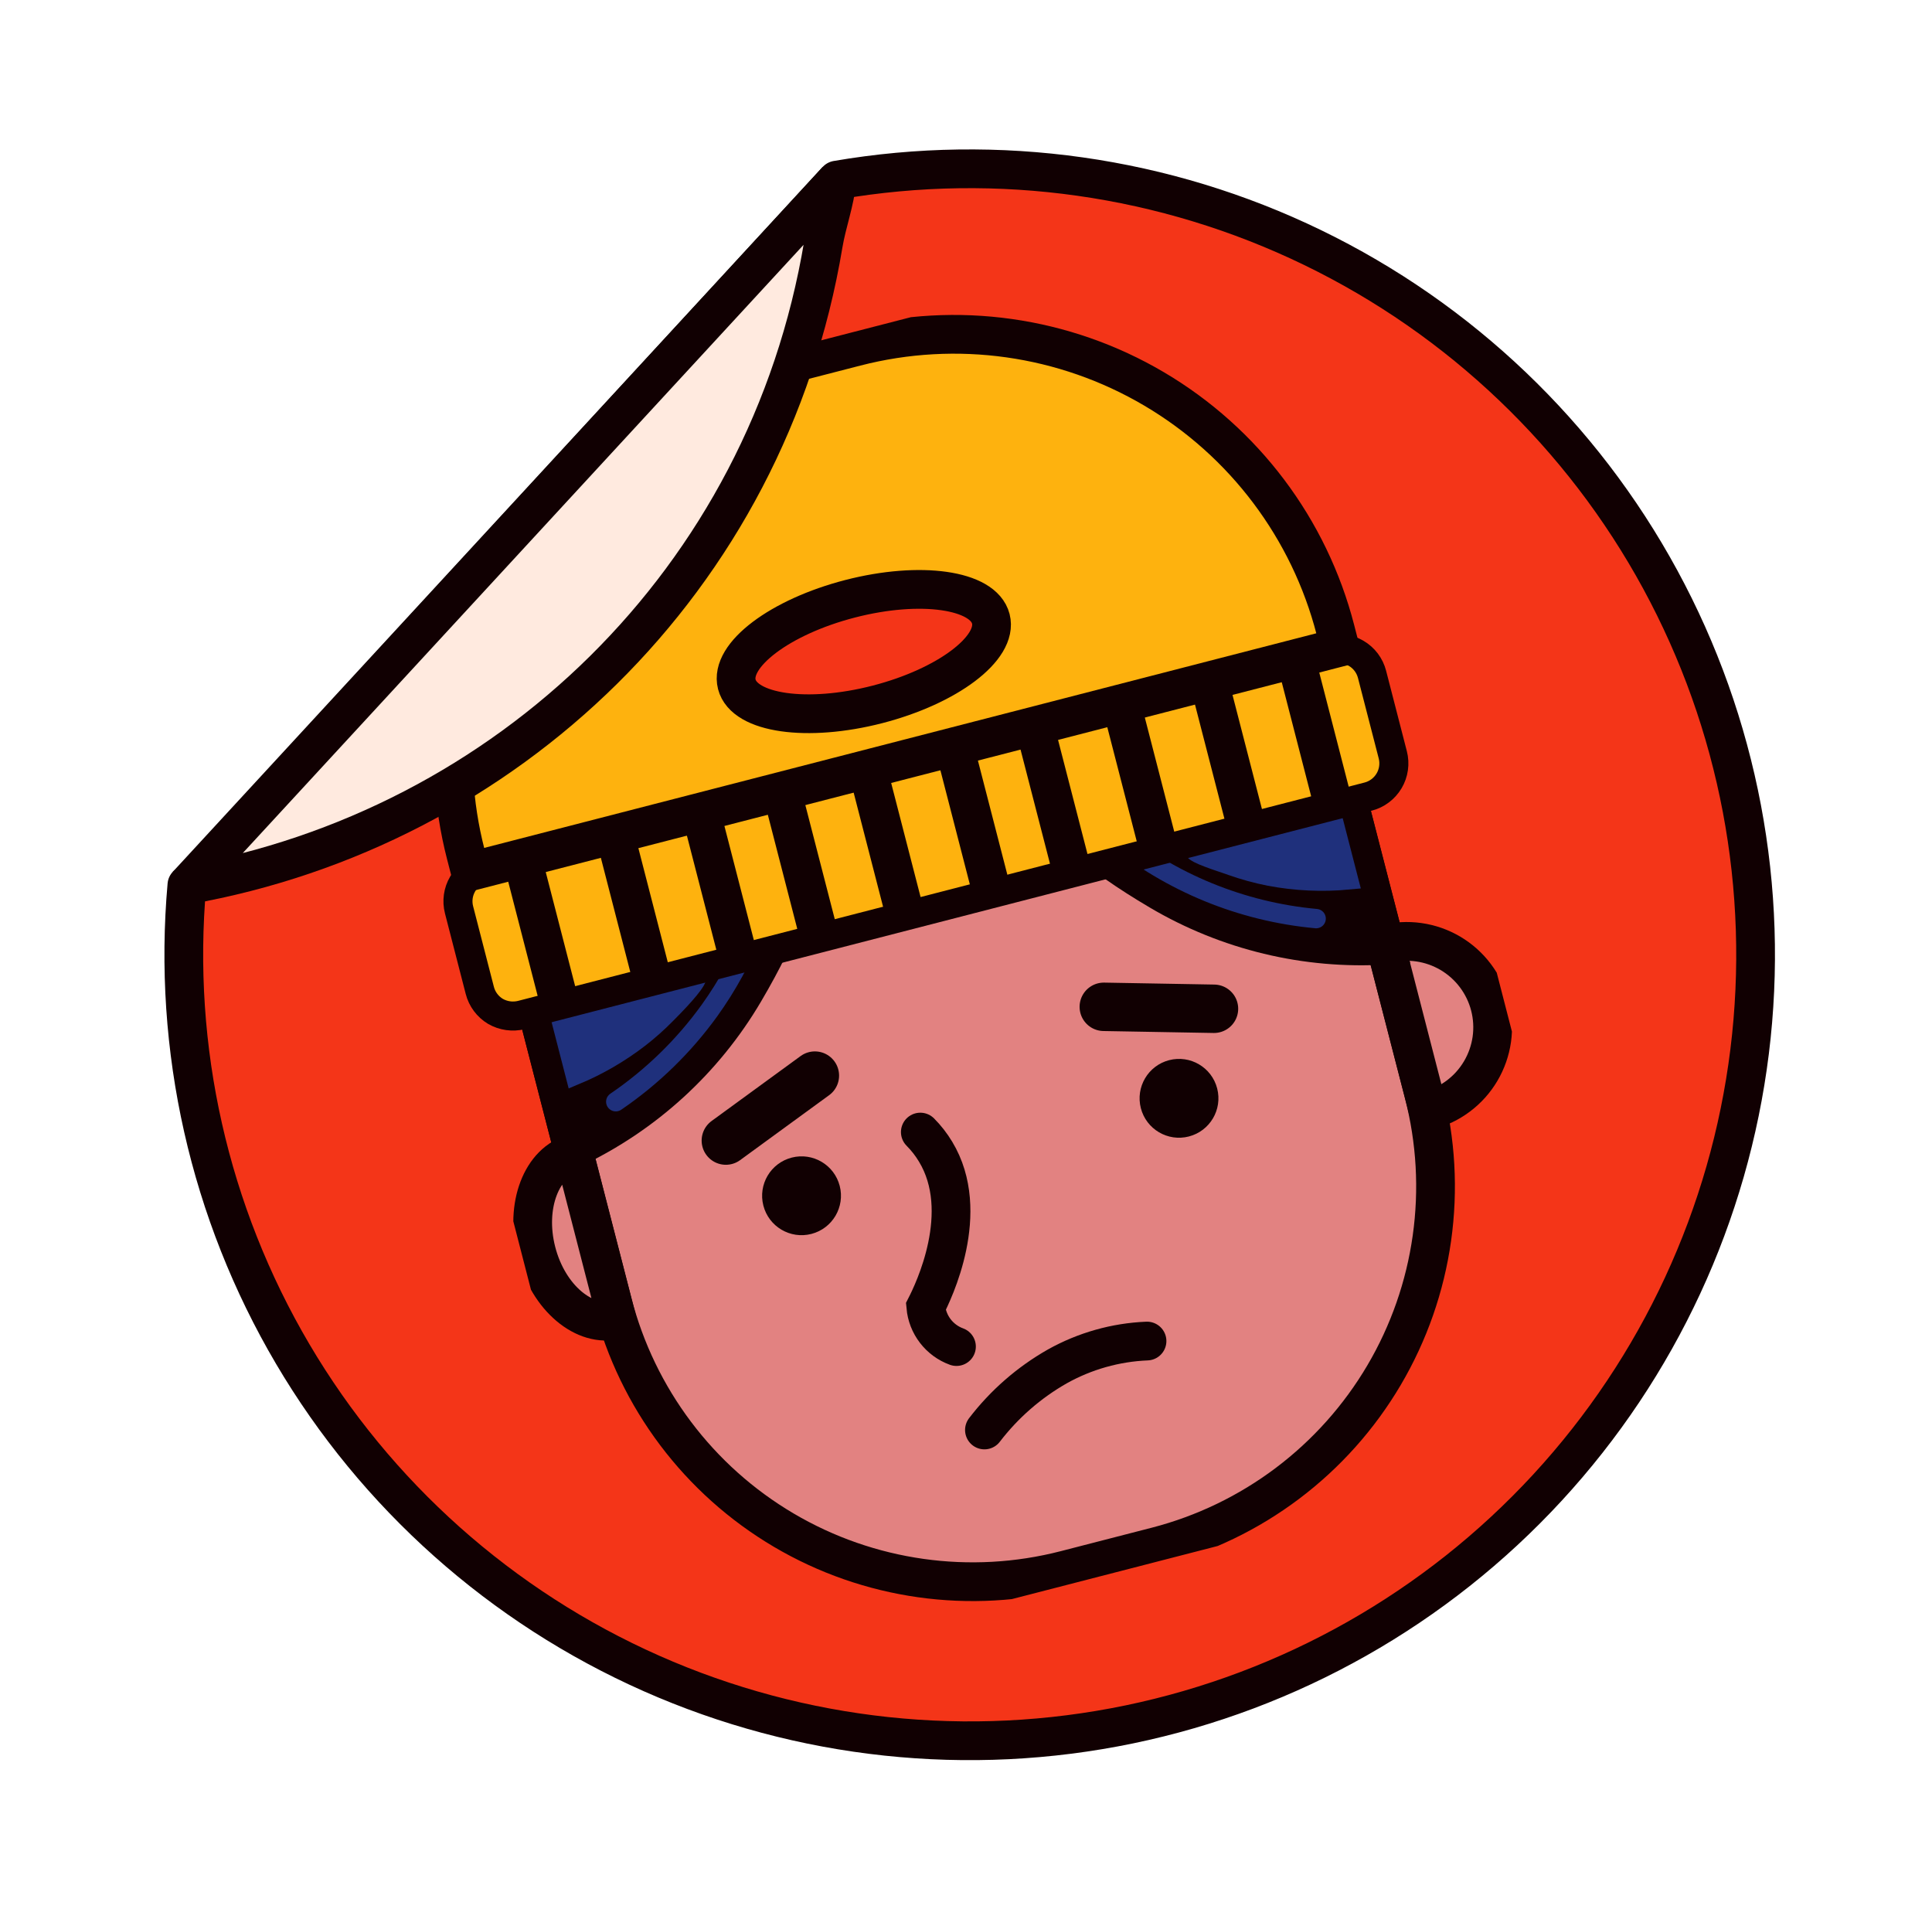 <svg width="118" height="117" viewBox="0 0 118 117" fill="none" xmlns="http://www.w3.org/2000/svg">
<path d="M51.115 10.998L11.458 54.075L11.415 54.05C10.526 64.033 12.785 74.044 17.873 82.679C22.962 91.314 30.627 98.139 39.791 102.197C48.955 106.255 59.16 107.343 68.974 105.308C78.788 103.272 87.719 98.216 94.513 90.847C101.308 83.479 105.625 74.169 106.86 64.223C108.095 54.276 106.186 44.193 101.4 35.386C96.614 26.58 89.191 19.493 80.173 15.12C71.155 10.746 60.993 9.305 51.115 10.998Z" fill="#F43518" stroke="#110002" stroke-width="2.366" stroke-linejoin="round"/>
<g clip-path="url(#clip0_4274_15276)">
<path d="M47.48 32.891L54.944 30.966C60.605 29.505 66.615 30.352 71.652 33.319C76.689 36.287 80.34 41.134 81.804 46.793L86.955 66.768C87.702 69.655 87.872 72.661 87.456 75.614C87.041 78.567 86.048 81.41 84.534 83.979C83.019 86.549 81.014 88.795 78.631 90.59C76.249 92.384 73.537 93.692 70.649 94.439L65.082 95.874C59.249 97.379 53.057 96.505 47.869 93.445C42.681 90.385 38.921 85.39 37.417 79.558L32.097 58.929C30.68 53.435 31.504 47.603 34.388 42.716C37.272 37.828 41.979 34.287 47.475 32.869L47.48 32.891Z" fill="#E28281" stroke="#110002" stroke-width="2.366" stroke-miterlimit="10"/>
<path d="M49.557 75.355C50.844 75.023 51.619 73.71 51.287 72.423C50.955 71.136 49.642 70.362 48.355 70.694C47.067 71.026 46.292 72.338 46.624 73.626C46.956 74.913 48.269 75.687 49.557 75.355Z" fill="#110002"/>
<path d="M49.77 65.687L44.332 69.654" stroke="#110002" stroke-width="2.957" stroke-miterlimit="10" stroke-linecap="round"/>
<path d="M72.611 69.404C73.899 69.072 74.673 67.76 74.341 66.472C74.01 65.185 72.697 64.411 71.409 64.743C70.122 65.075 69.347 66.388 69.679 67.675C70.011 68.962 71.324 69.736 72.611 69.404Z" fill="#110002"/>
<path d="M67.416 61.486L74.146 61.605" stroke="#110002" stroke-width="2.957" stroke-miterlimit="10" stroke-linecap="round"/>
<path d="M58.418 82.234C57.906 82.048 57.459 81.719 57.127 81.288C56.795 80.856 56.593 80.339 56.544 79.797C56.998 78.907 59.381 74.024 57.14 70.328C56.879 69.894 56.567 69.494 56.21 69.135" stroke="#110002" stroke-width="2.366" stroke-miterlimit="10" stroke-linecap="round"/>
<path d="M70.056 81.897C68.133 81.976 66.255 82.507 64.575 83.447C62.847 84.43 61.335 85.75 60.126 87.328" stroke="#110002" stroke-width="2.366" stroke-miterlimit="10" stroke-linecap="round"/>
<path d="M84.606 57.656L87.227 67.821C87.895 67.648 88.522 67.347 89.073 66.932C89.624 66.518 90.088 65.999 90.438 65.405C90.788 64.811 91.018 64.154 91.115 63.472C91.211 62.789 91.172 62.095 91 61.427C90.828 60.76 90.526 60.133 90.111 59.582C89.697 59.031 89.178 58.568 88.584 58.217C87.99 57.867 87.333 57.637 86.651 57.541C85.968 57.445 85.273 57.484 84.606 57.656Z" fill="#E28281" stroke="#110002" stroke-width="2.366" stroke-miterlimit="10"/>
<path d="M35.064 70.433L37.685 80.598C35.692 81.112 33.49 79.255 32.766 76.446C32.041 73.637 33.071 70.947 35.064 70.433Z" fill="#E28281" stroke="#110002" stroke-width="2.366" stroke-miterlimit="10"/>
<path d="M48.774 51.899C48.547 54.125 47.785 56.615 45.464 60.56C43.011 64.73 39.361 68.067 34.988 70.138L31.438 56.37L48.774 51.899Z" fill="#110002" stroke="#110002" stroke-width="2.366" stroke-miterlimit="10" stroke-linecap="round"/>
<path d="M63.734 48.42C65.001 50.265 66.872 52.072 70.82 54.4C74.986 56.862 79.793 58.019 84.623 57.721L81.071 43.949L63.734 48.42Z" fill="#110002" stroke="#110002" stroke-width="2.366" stroke-miterlimit="10" stroke-linecap="round"/>
<path d="M67.967 51.012C71.506 53.908 75.83 55.679 80.385 56.099" stroke="#1F307C" stroke-width="1.183" stroke-miterlimit="10" stroke-linecap="round"/>
<path d="M75.216 52.873C75.974 53.142 76.75 53.355 77.539 53.51C79.13 53.811 80.755 53.887 82.368 53.734L81.305 49.613C74.355 50.694 72.815 51.367 72.854 51.793C72.877 52.081 73.656 52.344 75.216 52.873Z" fill="#1F307C" stroke="#1F307C" stroke-width="1.183" stroke-miterlimit="10" stroke-linecap="round"/>
<path d="M46.013 56.805C45.324 58.542 44.425 60.189 43.335 61.708C41.765 63.885 39.828 65.771 37.609 67.281" stroke="#1F307C" stroke-width="1.183" stroke-miterlimit="10" stroke-linecap="round"/>
<path d="M40.72 61.9C40.201 62.431 39.647 62.926 39.06 63.382C37.857 64.31 36.538 65.077 35.135 65.662L34.221 62.116C40.487 59.891 42.38 59.263 42.554 59.592C42.674 59.819 41.803 60.816 40.72 61.9Z" fill="#1F307C" stroke="#1F307C" stroke-width="1.183" stroke-miterlimit="10" stroke-linecap="round"/>
<path d="M83.557 48.649L31.847 61.986C31.308 62.119 30.739 62.039 30.259 61.763C29.784 61.477 29.441 61.016 29.304 60.479L28.037 55.563C27.898 55.027 27.978 54.457 28.259 53.98C28.539 53.502 28.997 53.155 29.533 53.014L81.243 39.678C81.51 39.609 81.787 39.593 82.06 39.63C82.333 39.669 82.596 39.76 82.833 39.9C83.07 40.039 83.278 40.224 83.444 40.444C83.609 40.664 83.73 40.915 83.799 41.181L85.067 46.097C85.135 46.364 85.151 46.641 85.112 46.914C85.074 47.187 84.981 47.449 84.841 47.686C84.701 47.923 84.515 48.13 84.295 48.295C84.075 48.461 83.824 48.581 83.557 48.649Z" fill="#FEB20E" stroke="#110002" stroke-width="1.774" stroke-miterlimit="10"/>
<path d="M45.737 22.86L52.257 21.179C58.436 19.585 64.994 20.511 70.49 23.752C75.986 26.993 79.969 32.285 81.562 38.462L81.836 39.525L28.721 53.223L28.447 52.161C26.854 45.984 27.78 39.426 31.023 33.931C34.265 28.436 39.558 24.454 45.737 22.86Z" fill="#FEB20E" stroke="#110002" stroke-width="2.366" stroke-miterlimit="10"/>
<path d="M31.891 52.405L34.204 61.376" stroke="#110002" stroke-width="2.366" stroke-miterlimit="10"/>
<path d="M37.549 50.947L39.862 59.918" stroke="#110002" stroke-width="2.366" stroke-miterlimit="10"/>
<path d="M42.762 49.428L45.075 58.399" stroke="#110002" stroke-width="2.366" stroke-miterlimit="10"/>
<path d="M47.705 48.154L50.019 57.125" stroke="#110002" stroke-width="2.366" stroke-miterlimit="10"/>
<path d="M52.932 46.745L55.245 55.716" stroke="#110002" stroke-width="2.366" stroke-miterlimit="10"/>
<path d="M58.23 45.378L60.544 54.349" stroke="#110002" stroke-width="2.366" stroke-miterlimit="10"/>
<path d="M63.084 43.958L65.398 52.929" stroke="#110002" stroke-width="2.366" stroke-miterlimit="10"/>
<path d="M68.383 42.591L70.697 51.562" stroke="#110002" stroke-width="2.366" stroke-miterlimit="10"/>
<path d="M73.801 41.451L76.115 50.422" stroke="#110002" stroke-width="2.366" stroke-miterlimit="10"/>
<path d="M79.1 40.084L81.413 49.056" stroke="#110002" stroke-width="2.366" stroke-miterlimit="10"/>
<path d="M53.591 43.017C57.875 41.912 60.976 39.572 60.516 37.79C60.057 36.008 56.211 35.46 51.927 36.565C47.643 37.67 44.542 40.01 45.002 41.791C45.461 43.573 49.307 44.122 53.591 43.017Z" fill="#F43518" stroke="#110002" stroke-width="2.366" stroke-miterlimit="10"/>
</g>
<path d="M51.115 10.998C51.006 12.286 50.504 13.607 50.287 14.907C46.857 35.507 30.882 50.606 11.419 54.048L51.115 10.998Z" fill="#FFEADF" stroke="#110002" stroke-width="2.366" stroke-linejoin="bevel"/>
<defs>
<clipPath id="clip0_4274_15276">
<rect width="61.953" height="77.345" fill="white" transform="translate(19.514 28.686) rotate(-14.462)"/>
</clipPath>
</defs>
</svg>
